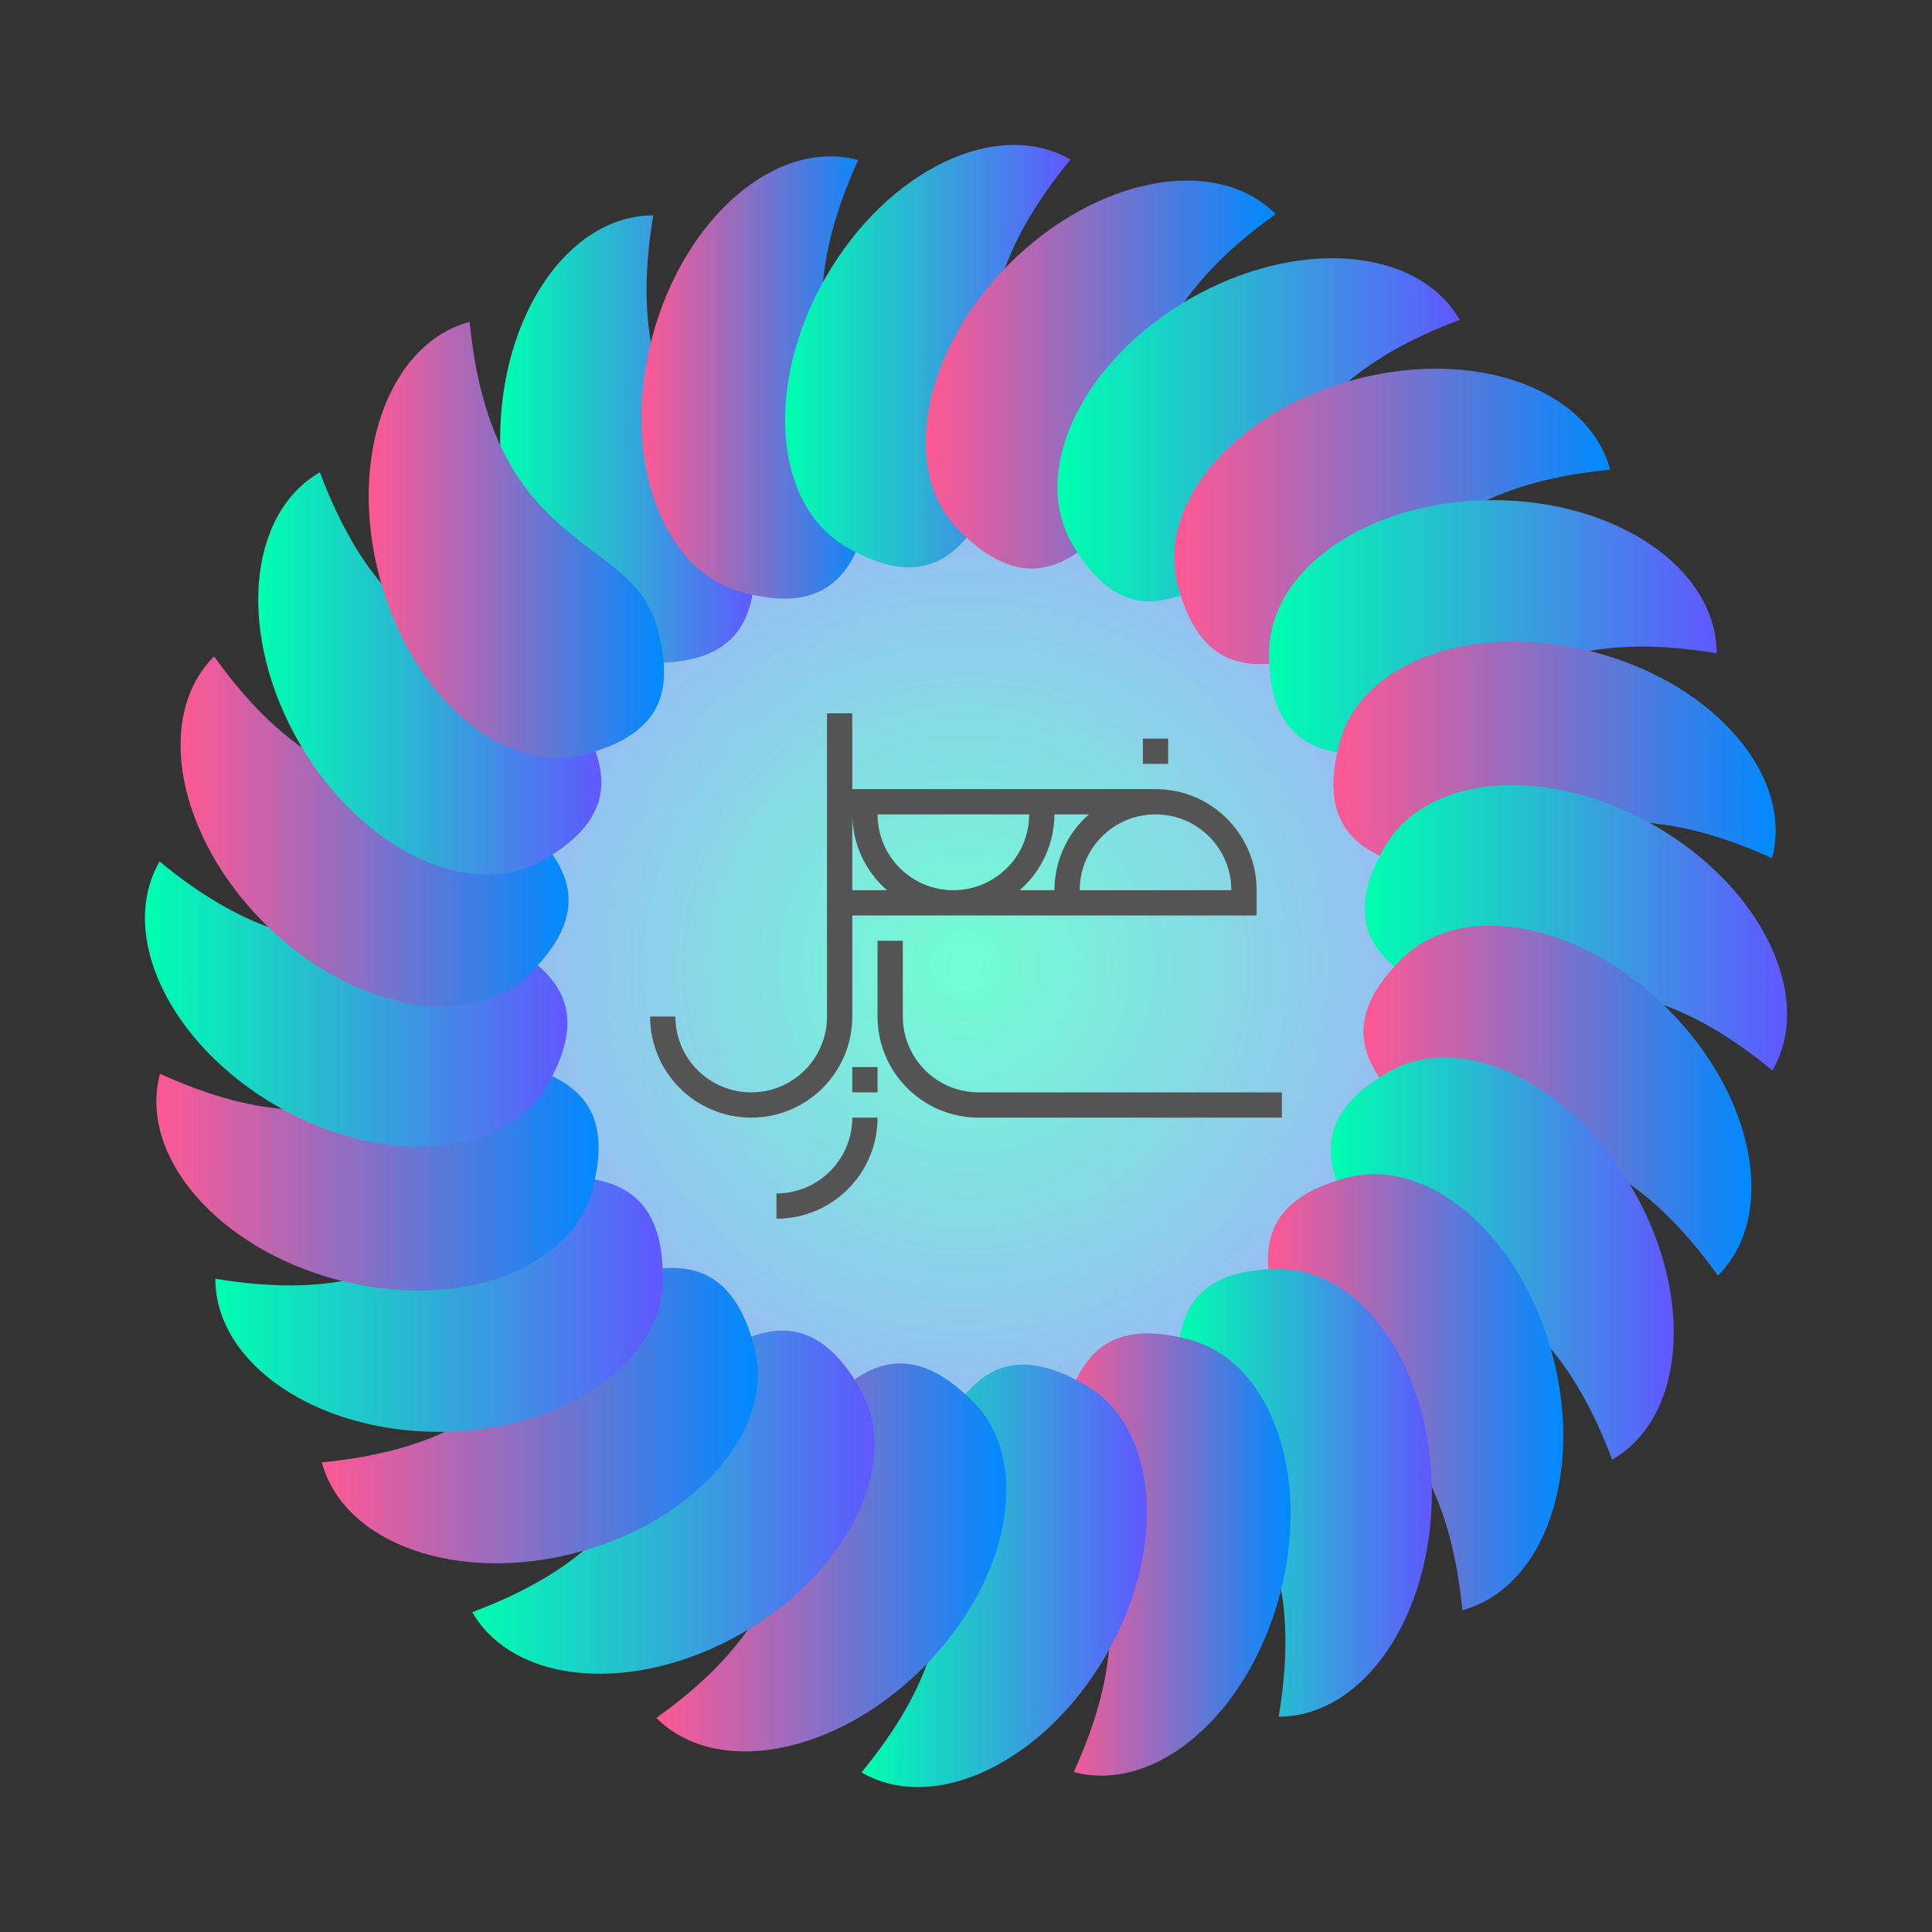 <?xml version="1.0" encoding="UTF-8" standalone="no"?>
<!-- Created with Inkscape (http://www.inkscape.org/) -->

<svg
   width="1080"
   height="1080"
   viewBox="0 0 285.75 285.75"
   version="1.1"
   id="svg5"
   inkscape:version="1.1.2 (b8e25be833, 2022-02-05)"
   sodipodi:docname="logo.svg"
   xmlns:inkscape="http://www.inkscape.org/namespaces/inkscape"
   xmlns:sodipodi="http://sodipodi.sourceforge.net/DTD/sodipodi-0.dtd"
   xmlns:xlink="http://www.w3.org/1999/xlink"
   xmlns="http://www.w3.org/2000/svg"
   xmlns:svg="http://www.w3.org/2000/svg">
  <rect x="0" y="0" width="285.75" height="285.75" fill="#333333" stroke="none"/>
  <sodipodi:namedview
     id="namedview7"
     pagecolor="#ffffff"
     bordercolor="#666666"
     borderopacity="1.0"
     inkscape:pageshadow="2"
     inkscape:pageopacity="0.0"
     inkscape:pagecheckerboard="true"
     inkscape:document-units="px"
     showgrid="false"
     units="px"
     scale-x="1"
     inkscape:object-nodes="true"
     inkscape:snap-smooth-nodes="true"
     inkscape:object-paths="true"
     inkscape:snap-intersection-paths="true"
     inkscape:zoom="0.70710678"
     inkscape:cx="563.5641"
     inkscape:cy="526.79455"
     inkscape:window-width="1920"
     inkscape:window-height="1001"
     inkscape:window-x="-9"
     inkscape:window-y="-9"
     inkscape:window-maximized="1"
     inkscape:current-layer="layer1" />
  <defs
     id="defs2">
    <linearGradient
       inkscape:collect="always"
       id="linearGradient1460">
      <stop
         style="stop-color:#00ffb0;stop-opacity:1"
         offset="0"
         id="stop1456" />
      <stop
         style="stop-color:#6058ff;stop-opacity:1"
         offset="1"
         id="stop1458" />
    </linearGradient>
    <linearGradient
       inkscape:collect="always"
       id="linearGradient894">
      <stop
         style="stop-color:#ff5893;stop-opacity:1"
         offset="0"
         id="stop890" />
      <stop
         style="stop-color:#008aff;stop-opacity:1"
         offset="1"
         id="stop892" />
    </linearGradient>
    <linearGradient
       inkscape:collect="always"
       xlink:href="#linearGradient1460"
       id="linearGradient2717"
       x1="174.068"
       y1="220.796"
       x2="211.776"
       y2="220.796"
       gradientUnits="userSpaceOnUse" />
    <linearGradient
       inkscape:collect="always"
       xlink:href="#linearGradient1460"
       id="linearGradient2721"
       x1="187.696"
       y1="92.828"
       x2="253.897"
       y2="92.828"
       gradientUnits="userSpaceOnUse" />
    <linearGradient
       inkscape:collect="always"
       xlink:href="#linearGradient1460"
       id="linearGradient2723"
       x1="156.4"
       y1="63.569"
       x2="215.896"
       y2="63.569"
       gradientUnits="userSpaceOnUse" />
    <linearGradient
       inkscape:collect="always"
       xlink:href="#linearGradient1460"
       id="linearGradient2725"
       x1="116.115"
       y1="52.678"
       x2="158.33"
       y2="52.678"
       gradientUnits="userSpaceOnUse" />
    <linearGradient
       inkscape:collect="always"
       xlink:href="#linearGradient1460"
       id="linearGradient2727"
       x1="73.974"
       y1="64.954"
       x2="111.682"
       y2="64.954"
       gradientUnits="userSpaceOnUse" />
    <linearGradient
       inkscape:collect="always"
       xlink:href="#linearGradient1460"
       id="linearGradient2729"
       x1="38.194"
       y1="99.602"
       x2="88.945"
       y2="99.602"
       gradientUnits="userSpaceOnUse" />
    <linearGradient
       inkscape:collect="always"
       xlink:href="#linearGradient1460"
       id="linearGradient2731"
       x1="21.437"
       y1="148.528"
       x2="83.918"
       y2="148.528"
       gradientUnits="userSpaceOnUse" />
    <linearGradient
       inkscape:collect="always"
       xlink:href="#linearGradient1460"
       id="linearGradient2733"
       x1="31.853"
       y1="192.922"
       x2="98.054"
       y2="192.922"
       gradientUnits="userSpaceOnUse" />
    <linearGradient
       inkscape:collect="always"
       xlink:href="#linearGradient1460"
       id="linearGradient2735"
       x1="69.854"
       y1="222.181"
       x2="129.35"
       y2="222.181"
       gradientUnits="userSpaceOnUse" />
    <linearGradient
       inkscape:collect="always"
       xlink:href="#linearGradient1460"
       id="linearGradient2737"
       x1="127.42"
       y1="233.072"
       x2="169.635"
       y2="233.072"
       gradientUnits="userSpaceOnUse" />
    <linearGradient
       inkscape:collect="always"
       xlink:href="#linearGradient1460"
       id="linearGradient2763"
       x1="196.805"
       y1="186.148"
       x2="247.556"
       y2="186.148"
       gradientUnits="userSpaceOnUse" />
    <linearGradient
       inkscape:collect="always"
       xlink:href="#linearGradient1460"
       id="linearGradient2765"
       x1="201.832"
       y1="137.222"
       x2="264.313"
       y2="137.222"
       gradientUnits="userSpaceOnUse" />
    <linearGradient
       inkscape:collect="always"
       xlink:href="#linearGradient894"
       id="linearGradient3012"
       gradientUnits="userSpaceOnUse"
       x1="187.59"
       y1="187.731"
       x2="216.287"
       y2="238.143"
       gradientTransform="translate(111.385,-20.234)" />
    <linearGradient
       inkscape:collect="always"
       xlink:href="#linearGradient894"
       id="linearGradient3121"
       x1="187.533"
       y1="205.901"
       x2="231.22"
       y2="205.901"
       gradientUnits="userSpaceOnUse" />
    <linearGradient
       inkscape:collect="always"
       xlink:href="#linearGradient894"
       id="linearGradient3123"
       x1="201.656"
       y1="162.789"
       x2="259.042"
       y2="162.789"
       gradientUnits="userSpaceOnUse" />
    <linearGradient
       inkscape:collect="always"
       xlink:href="#linearGradient894"
       id="linearGradient3125"
       x1="197.215"
       y1="111.854"
       x2="262.624"
       y2="111.854"
       gradientUnits="userSpaceOnUse" />
    <linearGradient
       inkscape:collect="always"
       xlink:href="#linearGradient894"
       id="linearGradient3127"
       x1="173.659"
       y1="76.374"
       x2="238.143"
       y2="76.374"
       gradientUnits="userSpaceOnUse" />
    <linearGradient
       inkscape:collect="always"
       xlink:href="#linearGradient894"
       id="linearGradient3129"
       x1="136.905"
       y1="55.401"
       x2="188.673"
       y2="55.401"
       gradientUnits="userSpaceOnUse" />
    <linearGradient
       inkscape:collect="always"
       xlink:href="#linearGradient894"
       id="linearGradient3131"
       x1="94.865"
       y1="55.831"
       x2="128.843"
       y2="55.831"
       gradientUnits="userSpaceOnUse" />
    <linearGradient
       inkscape:collect="always"
       xlink:href="#linearGradient894"
       id="linearGradient3133"
       x1="54.53"
       y1="79.849"
       x2="98.217"
       y2="79.849"
       gradientUnits="userSpaceOnUse" />
    <linearGradient
       inkscape:collect="always"
       xlink:href="#linearGradient894"
       id="linearGradient3135"
       x1="26.708"
       y1="122.961"
       x2="84.094"
       y2="122.961"
       gradientUnits="userSpaceOnUse" />
    <linearGradient
       inkscape:collect="always"
       xlink:href="#linearGradient894"
       id="linearGradient3137"
       x1="23.126"
       y1="173.896"
       x2="88.535"
       y2="173.896"
       gradientUnits="userSpaceOnUse" />
    <linearGradient
       inkscape:collect="always"
       xlink:href="#linearGradient894"
       id="linearGradient3139"
       x1="47.607"
       y1="209.376"
       x2="112.091"
       y2="209.376"
       gradientUnits="userSpaceOnUse" />
    <linearGradient
       inkscape:collect="always"
       xlink:href="#linearGradient894"
       id="linearGradient3141"
       x1="97.076"
       y1="230.349"
       x2="148.845"
       y2="230.349"
       gradientUnits="userSpaceOnUse" />
    <linearGradient
       inkscape:collect="always"
       xlink:href="#linearGradient894"
       id="linearGradient3143"
       x1="156.907"
       y1="229.919"
       x2="190.885"
       y2="229.919"
       gradientUnits="userSpaceOnUse" />
    <radialGradient
       inkscape:collect="always"
       xlink:href="#linearGradient1460"
       id="radialGradient4741"
       cx="142.875"
       cy="142.875"
       fx="142.875"
       fy="142.875"
       r="93"
       gradientUnits="userSpaceOnUse" />
  </defs>
  <g
     inkscape:label="Layer 1"
     inkscape:groupmode="layer"
     id="layer1">
    <circle
       style="fill:url(#radialGradient4741);fill-opacity:1;stroke:none;stroke-width:6.683;stroke-linecap:round;stroke-linejoin:round;paint-order:markers fill stroke;stop-color:#000000"
       id="path3920"
       cx="142.875"
       cy="142.875"
       r="93" />
    <circle
       style="fill:#ffffff;fill-opacity:1;stroke:none;stroke-width:6.683;stroke-linecap:round;stroke-linejoin:round;paint-order:markers fill stroke;stop-color:#000000;opacity:0.442"
       id="circle4747"
       cx="142.875"
       cy="142.875"
       r="93" />
    <path
       id="path843"
       style="fill:url(#linearGradient2727);fill-opacity:1.0;stroke-width:2.014;stroke-linecap:round;stroke-linejoin:round;paint-order:markers fill stroke;stop-color:#000000"
       d="m 111.668,82.058 c 0.244,9.457 -2.538,15.996 -15.046,15.996 -12.508,0 -22.648,-14.82 -22.648,-33.101 0,-18.281 10.14,-33.101 22.648,-33.101 -5.644,33.781 14.693,36.523 15.046,50.205 z"
       sodipodi:nodetypes="ssscs"
       inkscape:transform-center-x="55.876856"
       inkscape:transform-center-y="-86.998144" />
    <path
       id="path1404"
       style="fill:url(#linearGradient3131);fill-opacity:1.0;stroke-width:2.014;stroke-linecap:round;stroke-linejoin:round;paint-order:markers fill stroke;stop-color:#000000"
       d="m 128.471,76.054 c -2.212,9.198 -6.591,14.794 -18.673,11.557 C 97.716,84.373 91.758,67.434 96.489,49.776 101.221,32.118 114.851,20.427 126.933,23.665 c -14.195,31.169 4.739,39.082 1.539,52.389 z"
       sodipodi:nodetypes="ssscs"
       inkscape:transform-center-x="34.634479"
       inkscape:transform-center-y="-97.183771" />
    <path
       id="path1406"
       style="fill:url(#linearGradient2725);fill-opacity:1.0;stroke-width:2.014;stroke-linecap:round;stroke-linejoin:round;paint-order:markers fill stroke;stop-color:#000000"
       d="m 146.257,74.603 c -4.517,8.312 -10.196,12.584 -21.028,6.33 -10.832,-6.254 -12.204,-24.158 -3.063,-39.99 9.141,-15.832 25.332,-23.596 36.164,-17.342 -21.778,26.433 -5.537,38.977 -12.073,51.002 z"
       sodipodi:nodetypes="ssscs"
       inkscape:transform-center-x="6.310984"
       inkscape:transform-center-y="-100.70436" />
    <path
       id="path1408"
       style="fill:url(#linearGradient3129);fill-opacity:1.0;stroke-width:2.014;stroke-linecap:round;stroke-linejoin:round;paint-order:markers fill stroke;stop-color:#000000"
       d="m 163.812,77.804 c -6.514,6.859 -13.105,9.516 -21.95,0.672 -8.845,-8.845 -5.535,-26.494 7.391,-39.42 12.927,-12.927 30.576,-16.236 39.42,-7.391 -27.877,19.896 -15.437,36.215 -24.862,46.14 z"
       sodipodi:nodetypes="ssscs"
       inkscape:transform-center-x="-22.234029"
       inkscape:transform-center-y="-97.663656" />
    <path
       id="path1410"
       style="fill:url(#linearGradient2723);fill-opacity:1.0;stroke-width:2.014;stroke-linecap:round;stroke-linejoin:round;paint-order:markers fill stroke;stop-color:#000000"
       d="m 179.94,85.44 c -8.068,4.94 -15.122,5.8 -21.376,-5.032 -6.254,-10.832 1.51,-27.023 17.342,-36.164 15.832,-9.141 33.736,-7.769 39.99,3.063 -32.077,12.003 -24.284,30.986 -35.956,38.133 z"
       sodipodi:nodetypes="ssscs"
       inkscape:transform-center-x="-48.314127"
       inkscape:transform-center-y="-88.543845" />
    <path
       id="path1412"
       style="fill:url(#linearGradient3127);fill-opacity:1.0;stroke-width:2.014;stroke-linecap:round;stroke-linejoin:round;paint-order:markers fill stroke;stop-color:#000000"
       d="m 193.542,96.991 c -9.071,2.683 -16.108,1.689 -19.345,-10.393 -3.237,-12.082 8.453,-25.712 26.111,-30.443 17.658,-4.731 34.597,1.227 37.835,13.309 -34.091,3.292 -31.476,23.645 -44.601,27.527 z"
       sodipodi:nodetypes="ssscs"
       inkscape:transform-center-x="-70.367412"
       inkscape:transform-center-y="-74.247956" />
    <path
       id="path1414"
       style="fill:url(#linearGradient2721);fill-opacity:1.0;stroke-width:2.014;stroke-linecap:round;stroke-linejoin:round;paint-order:markers fill stroke;stop-color:#000000"
       d="m 203.692,111.668 c -9.457,0.244 -15.996,-2.538 -15.996,-15.046 0,-12.508 14.82,-22.648 33.101,-22.648 18.281,-2e-6 33.101,10.14 33.101,22.648 -33.781,-5.644 -36.523,14.693 -50.205,15.046 z"
       sodipodi:nodetypes="ssscs"
       inkscape:transform-center-x="-86.998142"
       inkscape:transform-center-y="-55.876854" />
    <path
       id="path1416"
       style="fill:url(#linearGradient3125);fill-opacity:1.0;stroke-width:2.014;stroke-linecap:round;stroke-linejoin:round;paint-order:markers fill stroke;stop-color:#000000"
       d="m 209.696,128.471 c -9.198,-2.212 -14.794,-6.591 -11.557,-18.673 3.237,-12.082 20.176,-18.041 37.835,-13.309 17.658,4.731 29.348,18.361 26.111,30.443 -31.169,-14.195 -39.082,4.739 -52.389,1.539 z"
       sodipodi:nodetypes="ssscs"
       inkscape:transform-center-x="-97.183774"
       inkscape:transform-center-y="-34.634477" />
    <path
       id="path1418"
       style="fill:url(#linearGradient2765);fill-opacity:1.0;stroke-width:2.014;stroke-linecap:round;stroke-linejoin:round;paint-order:markers fill stroke;stop-color:#000000"
       d="m 211.147,146.257 c -8.312,-4.517 -12.584,-10.196 -6.33,-21.028 6.254,-10.832 24.158,-12.204 39.99,-3.063 15.832,9.14 23.596,25.332 17.342,36.164 -26.433,-21.778 -38.977,-5.537 -51.002,-12.073 z"
       sodipodi:nodetypes="ssscs"
       inkscape:transform-center-x="-100.70436"
       inkscape:transform-center-y="-6.3109887" />
    <path
       id="path1420"
       style="fill:url(#linearGradient3123);fill-opacity:1.0;stroke-width:2.014;stroke-linecap:round;stroke-linejoin:round;paint-order:markers fill stroke;stop-color:#000000"
       d="m 207.946,163.812 c -6.859,-6.514 -9.516,-13.105 -0.672,-21.95 8.845,-8.845 26.494,-5.535 39.42,7.391 12.927,12.927 16.236,30.576 7.391,39.42 C 234.189,160.796 217.87,173.237 207.946,163.812 Z"
       sodipodi:nodetypes="ssscs"
       inkscape:transform-center-x="-97.663656"
       inkscape:transform-center-y="22.234029" />
    <path
       id="path1422"
       style="fill:url(#linearGradient2763);fill-opacity:1.0;stroke-width:2.014;stroke-linecap:round;stroke-linejoin:round;paint-order:markers fill stroke;stop-color:#000000"
       d="m 200.31,179.94 c -4.94,-8.068 -5.8,-15.122 5.032,-21.376 10.832,-6.254 27.023,1.51 36.164,17.342 9.141,15.832 7.769,33.736 -3.063,39.99 -12.003,-32.077 -30.986,-24.284 -38.133,-35.956 z"
       sodipodi:nodetypes="ssscs"
       inkscape:transform-center-x="-88.543842"
       inkscape:transform-center-y="48.314134" />
    <path
       id="path1424"
       style="fill:url(#linearGradient3121);fill-opacity:1.0;stroke-width:2.014;stroke-linecap:round;stroke-linejoin:round;paint-order:markers fill stroke;stop-color:#000000"
       d="m 188.759,193.542 c -2.683,-9.071 -1.689,-16.108 10.393,-19.345 12.082,-3.237 25.712,8.453 30.443,26.111 4.731,17.658 -1.227,34.597 -13.309,37.835 -3.292,-34.091 -23.645,-31.476 -27.527,-44.601 z"
       sodipodi:nodetypes="ssscs"
       inkscape:transform-center-x="-74.247955"
       inkscape:transform-center-y="70.367412" />
    <path
       id="path1424-9"
       style="fill:url(#linearGradient3012);fill-opacity:1;stroke-width:2.014;stroke-linecap:round;stroke-linejoin:round;paint-order:markers fill stroke;stop-color:#000000"
       d="m 300.145,173.308 c -2.683,-9.071 -1.689,-16.108 10.393,-19.345 12.082,-3.237 25.712,8.453 30.443,26.111 4.731,17.658 -1.227,34.597 -13.309,37.835 -3.292,-34.091 -23.645,-31.476 -27.527,-44.601 z"
       sodipodi:nodetypes="ssscs"
       inkscape:transform-center-x="-74.247955"
       inkscape:transform-center-y="70.367412" />
    <path
       id="path1426"
       style="fill:url(#linearGradient2717);fill-opacity:1.0;stroke-width:2.014;stroke-linecap:round;stroke-linejoin:round;paint-order:markers fill stroke;stop-color:#000000"
       d="m 174.082,203.692 c -0.244,-9.457 2.538,-15.996 15.046,-15.996 12.508,0 22.648,14.82 22.648,33.101 0,18.281 -10.14,33.101 -22.648,33.101 5.644,-33.781 -14.693,-36.523 -15.046,-50.205 z"
       sodipodi:nodetypes="ssscs"
       inkscape:transform-center-x="-55.876857"
       inkscape:transform-center-y="86.998139" />
    <path
       id="path1428"
       style="fill:url(#linearGradient3143);fill-opacity:1.0;stroke-width:2.014;stroke-linecap:round;stroke-linejoin:round;paint-order:markers fill stroke;stop-color:#000000"
       d="m 157.278,209.696 c 2.212,-9.198 6.591,-14.794 18.673,-11.557 12.082,3.237 18.041,20.176 13.309,37.835 -4.731,17.658 -18.361,29.348 -30.443,26.111 14.195,-31.169 -4.739,-39.082 -1.539,-52.389 z"
       sodipodi:nodetypes="ssscs"
       inkscape:transform-center-x="-34.634479"
       inkscape:transform-center-y="97.183772" />
    <path
       id="path1430"
       style="fill:url(#linearGradient2737);fill-opacity:1.0;stroke-width:2.014;stroke-linecap:round;stroke-linejoin:round;paint-order:markers fill stroke;stop-color:#000000"
       d="m 139.493,211.147 c 4.517,-8.312 10.196,-12.584 21.028,-6.33 10.832,6.254 12.204,24.158 3.063,39.99 -9.141,15.832 -25.332,23.596 -36.164,17.342 21.778,-26.433 5.537,-38.977 12.073,-51.002 z"
       sodipodi:nodetypes="ssscs"
       inkscape:transform-center-x="-6.3109869"
       inkscape:transform-center-y="100.70436" />
    <path
       id="path1432"
       style="fill:url(#linearGradient3141);fill-opacity:1.0;stroke-width:2.014;stroke-linecap:round;stroke-linejoin:round;paint-order:markers fill stroke;stop-color:#000000"
       d="m 121.938,207.946 c 6.514,-6.859 13.105,-9.516 21.95,-0.672 8.845,8.845 5.535,26.494 -7.391,39.42 -12.927,12.927 -30.576,16.236 -39.42,7.391 27.877,-19.896 15.437,-36.215 24.862,-46.14 z"
       sodipodi:nodetypes="ssscs"
       inkscape:transform-center-x="22.234032"
       inkscape:transform-center-y="97.663657" />
    <path
       id="path1434"
       style="fill:url(#linearGradient2735);fill-opacity:1.0;stroke-width:2.014;stroke-linecap:round;stroke-linejoin:round;paint-order:markers fill stroke;stop-color:#000000"
       d="m 105.81,200.31 c 8.068,-4.94 15.122,-5.8 21.376,5.032 6.254,10.832 -1.51,27.023 -17.342,36.164 -15.832,9.14 -33.736,7.769 -39.99,-3.063 32.077,-12.003 24.284,-30.986 35.956,-38.133 z"
       sodipodi:nodetypes="ssscs"
       inkscape:transform-center-x="48.314128"
       inkscape:transform-center-y="88.543845" />
    <path
       id="path1436"
       style="fill:url(#linearGradient3139);fill-opacity:1.0;stroke-width:2.014;stroke-linecap:round;stroke-linejoin:round;paint-order:markers fill stroke;stop-color:#000000"
       d="m 92.208,188.76 c 9.071,-2.683 16.108,-1.689 19.345,10.393 3.237,12.082 -8.453,25.712 -26.111,30.443 -17.658,4.731 -34.597,-1.227 -37.835,-13.309 34.091,-3.292 31.476,-23.645 44.601,-27.527 z"
       sodipodi:nodetypes="ssscs"
       inkscape:transform-center-x="70.367414"
       inkscape:transform-center-y="74.247956" />
    <path
       id="path1438"
       style="fill:url(#linearGradient2733);fill-opacity:1.0;stroke-width:2.014;stroke-linecap:round;stroke-linejoin:round;paint-order:markers fill stroke;stop-color:#000000"
       d="m 82.058,174.082 c 9.457,-0.244 15.996,2.538 15.996,15.046 9e-6,12.508 -14.82,22.648 -33.101,22.648 -18.281,0 -33.101,-10.14 -33.101,-22.648 33.781,5.644 36.523,-14.693 50.205,-15.046 z"
       sodipodi:nodetypes="ssscs"
       inkscape:transform-center-x="86.998149"
       inkscape:transform-center-y="55.876855" />
    <path
       id="path1440"
       style="fill:url(#linearGradient3137);fill-opacity:1.0;stroke-width:2.014;stroke-linecap:round;stroke-linejoin:round;paint-order:markers fill stroke;stop-color:#000000"
       d="m 76.054,157.279 c 9.198,2.212 14.794,6.591 11.557,18.673 -3.237,12.082 -20.176,18.041 -37.835,13.309 C 32.118,184.529 20.427,170.899 23.665,158.817 54.834,173.012 62.746,154.078 76.054,157.279 Z"
       sodipodi:nodetypes="ssscs"
       inkscape:transform-center-x="97.183769"
       inkscape:transform-center-y="34.634479" />
    <path
       id="path1442"
       style="fill:url(#linearGradient2731);fill-opacity:1.0;stroke-width:2.014;stroke-linecap:round;stroke-linejoin:round;paint-order:markers fill stroke;stop-color:#000000"
       d="m 74.603,139.493 c 8.312,4.517 12.584,10.196 6.33,21.028 -6.254,10.832 -24.158,12.204 -39.99,3.063 -15.832,-9.14 -23.596,-25.332 -17.342,-36.164 26.433,21.778 38.977,5.537 51.002,12.073 z"
       sodipodi:nodetypes="ssscs"
       inkscape:transform-center-x="100.70436"
       inkscape:transform-center-y="6.3109898" />
    <path
       id="path1444"
       style="fill:url(#linearGradient3135);fill-opacity:1.0;stroke-width:2.014;stroke-linecap:round;stroke-linejoin:round;paint-order:markers fill stroke;stop-color:#000000"
       d="m 77.804,121.938 c 6.859,6.514 9.516,13.105 0.672,21.95 -8.845,8.845 -26.494,5.535 -39.42,-7.391 C 26.129,123.57 22.82,105.921 31.665,97.076 51.561,124.954 67.88,112.513 77.804,121.938 Z"
       sodipodi:nodetypes="ssscs"
       inkscape:transform-center-x="97.663655"
       inkscape:transform-center-y="-22.234028" />
    <path
       id="path1446"
       style="fill:url(#linearGradient2729);fill-opacity:1.0;stroke-width:2.014;stroke-linecap:round;stroke-linejoin:round;paint-order:markers fill stroke;stop-color:#000000"
       d="m 85.44,105.81 c 4.94,8.068 5.8,15.122 -5.032,21.376 -10.832,6.254 -27.023,-1.51 -36.164,-17.342 -9.141,-15.832 -7.769,-33.736 3.063,-39.99 12.003,32.077 30.986,24.284 38.133,35.956 z"
       sodipodi:nodetypes="ssscs"
       inkscape:transform-center-x="88.543843"
       inkscape:transform-center-y="-48.314129" />
    <path
       id="path1448"
       style="fill:url(#linearGradient3133);fill-opacity:1.0;stroke-width:2.014;stroke-linecap:round;stroke-linejoin:round;paint-order:markers fill stroke;stop-color:#000000"
       d="M 96.991,92.208 C 99.674,101.279 98.679,108.316 86.597,111.553 74.516,114.79 60.886,103.1 56.154,85.442 51.423,67.784 57.381,50.845 69.463,47.607 72.755,81.698 93.108,79.083 96.991,92.208 Z"
       sodipodi:nodetypes="ssscs"
       inkscape:transform-center-x="74.247954"
       inkscape:transform-center-y="-70.367417" />
    <g
       id="g2875">
      <path
         style="fill:#ff0000;fill-opacity:1;stroke:none;stroke-width:2.249;stroke-linecap:round;stroke-linejoin:round;paint-order:markers fill stroke;stop-color:#000000"
         id="path2218"
         sodipodi:type="arc"
         sodipodi:cx="366.27856"
         sodipodi:cy="396.71841"
         sodipodi:rx="26.458334"
         sodipodi:ry="26.458334"
         sodipodi:start="3.1415927"
         sodipodi:end="0"
         sodipodi:arc-type="slice"
         d="m 339.82,396.718 a 26.458,26.458 0 0 1 26.458,-26.458 26.458,26.458 0 0 1 26.458,26.458 h -26.458 z" />
      <path
         style="fill:#000000;fill-opacity:1;stroke:none;stroke-width:2.249;stroke-linecap:round;stroke-linejoin:round;paint-order:markers fill stroke;stop-color:#000000"
         id="path2300"
         sodipodi:type="arc"
         sodipodi:cx="366.27856"
         sodipodi:cy="396.71841"
         sodipodi:rx="19.84375"
         sodipodi:ry="19.84375"
         sodipodi:start="3.1415927"
         sodipodi:end="0"
         sodipodi:arc-type="slice"
         d="m 346.435,396.718 a 19.844,19.844 0 0 1 19.844,-19.844 19.844,19.844 0 0 1 19.844,19.844 h -19.844 z" />
      <path
         id="rect2360"
         style="fill:#ff0000;stroke-width:1.937;stroke-linecap:round;stroke-linejoin:round;paint-order:markers fill stroke;stop-color:#000000"
         d="m 286.904,396.718 h 105.833 v 6.615 H 286.904 Z" />
      <path
         style="fill:#ff0000;fill-opacity:1;stroke:none;stroke-width:2.249;stroke-linecap:round;stroke-linejoin:round;paint-order:markers fill stroke;stop-color:#000000"
         id="path2524"
         sodipodi:type="arc"
         sodipodi:cx="-313.36191"
         sodipodi:cy="-376.87466"
         sodipodi:rx="26.458334"
         sodipodi:ry="26.458334"
         sodipodi:start="3.1415927"
         sodipodi:end="0"
         sodipodi:arc-type="slice"
         d="m -339.82,-376.875 a 26.458,26.458 0 0 1 26.458,-26.458 26.458,26.458 0 0 1 26.458,26.458 h -26.458 z"
         transform="scale(-1)" />
      <path
         style="fill:#000000;fill-opacity:1;stroke:none;stroke-width:2.249;stroke-linecap:round;stroke-linejoin:round;paint-order:markers fill stroke;stop-color:#000000"
         id="path2526"
         sodipodi:type="arc"
         sodipodi:cx="-313.36191"
         sodipodi:cy="-376.87466"
         sodipodi:rx="19.84375"
         sodipodi:ry="19.84375"
         sodipodi:start="3.1415927"
         sodipodi:end="0"
         sodipodi:arc-type="slice"
         d="m -333.206,-376.875 a 19.844,19.844 0 0 1 19.844,-19.844 19.844,19.844 0 0 1 19.844,19.844 h -19.844 z"
         transform="scale(-1)" />
      <path
         id="path2528"
         style="fill:#ff0000;stroke-width:1.678;stroke-linecap:round;stroke-linejoin:round;paint-order:markers fill stroke;stop-color:#000000"
         d="m 366.279,376.875 h -79.375 v -6.615 h 79.375 z" />
      <path
         style="fill:#ff0000;fill-opacity:1;stroke:none;stroke-width:2.249;stroke-linecap:round;stroke-linejoin:round;paint-order:markers fill stroke;stop-color:#000000"
         id="path2530"
         sodipodi:type="arc"
         sodipodi:cx="-260.44525"
         sodipodi:cy="-429.79129"
         sodipodi:rx="26.458334"
         sodipodi:ry="26.458334"
         sodipodi:start="3.1415927"
         sodipodi:end="0"
         sodipodi:arc-type="slice"
         d="m -286.904,-429.791 a 26.458,26.458 0 0 1 26.458,-26.458 26.458,26.458 0 0 1 26.458,26.458 h -26.458 z"
         transform="scale(-1)" />
      <path
         style="fill:#000000;fill-opacity:1;stroke:none;stroke-width:2.249;stroke-linecap:round;stroke-linejoin:round;paint-order:markers fill stroke;stop-color:#000000"
         id="path2532"
         sodipodi:type="arc"
         sodipodi:cx="-260.44525"
         sodipodi:cy="-429.79129"
         sodipodi:rx="19.84375"
         sodipodi:ry="19.84375"
         sodipodi:start="3.1415927"
         sodipodi:end="0"
         sodipodi:arc-type="slice"
         d="m -280.289,-429.791 a 19.844,19.844 0 0 1 19.844,-19.844 19.844,19.844 0 0 1 19.844,19.844 h -19.844 z"
         transform="scale(-1)" />
      <path
         id="path2534"
         style="fill:#ff0000;stroke-width:1.678;stroke-linecap:round;stroke-linejoin:round;paint-order:markers fill stroke;stop-color:#000000"
         d="m 280.289,429.791 v -79.375 h 6.615 v 79.375 z" />
      <path
         style="fill:#ff0000;fill-opacity:1;stroke:none;stroke-width:2.249;stroke-linecap:round;stroke-linejoin:round;paint-order:markers fill stroke;stop-color:#000000"
         id="path2536"
         sodipodi:type="arc"
         sodipodi:cx="319.9765"
         sodipodi:cy="-429.79129"
         sodipodi:rx="26.458334"
         sodipodi:ry="26.458334"
         sodipodi:start="3.1415927"
         sodipodi:end="4.712389"
         sodipodi:arc-type="slice"
         d="m 293.518,-429.791 a 26.458,26.458 0 0 1 26.458,-26.458 v 26.458 z"
         transform="scale(1,-1)" />
      <path
         style="fill:#000000;fill-opacity:1;stroke:none;stroke-width:2.249;stroke-linecap:round;stroke-linejoin:round;paint-order:markers fill stroke;stop-color:#000000"
         id="path2538"
         sodipodi:type="arc"
         sodipodi:cx="319.9765"
         sodipodi:cy="-429.79129"
         sodipodi:rx="19.84375"
         sodipodi:ry="19.84375"
         sodipodi:start="3.1415927"
         sodipodi:end="4.712389"
         sodipodi:arc-type="slice"
         d="m 300.133,-429.791 a 19.844,19.844 0 0 1 19.844,-19.844 v 19.844 z"
         transform="scale(1,-1)" />
      <path
         id="path2540"
         style="fill:#ff0000;stroke-width:0.839;stroke-linecap:round;stroke-linejoin:round;paint-order:markers fill stroke;stop-color:#000000"
         d="m 300.133,429.791 v -19.844 h -6.615 v 19.844 z" />
      <path
         id="path2746"
         style="fill:#ff0000;stroke-width:1.678;stroke-linecap:round;stroke-linejoin:round;paint-order:markers fill stroke;stop-color:#000000"
         d="m 399.352,456.25 h -79.375 v -6.615 h 79.375 z" />
      <path
         style="fill:#ff0000;fill-opacity:1;stroke:none;stroke-width:2.249;stroke-linecap:round;stroke-linejoin:round;paint-order:markers fill stroke;stop-color:#000000"
         id="path2748"
         sodipodi:type="arc"
         sodipodi:cx="-366.27859"
         sodipodi:cy="-419.86938"
         sodipodi:rx="26.458334"
         sodipodi:ry="26.458334"
         sodipodi:start="3.1415927"
         sodipodi:end="4.712389"
         sodipodi:arc-type="slice"
         d="m -392.737,-419.869 a 26.458,26.458 0 0 1 26.458,-26.458 v 26.458 z"
         transform="scale(-1)" />
      <path
         style="fill:#000000;fill-opacity:1;stroke:none;stroke-width:2.249;stroke-linecap:round;stroke-linejoin:round;paint-order:markers fill stroke;stop-color:#000000"
         id="path2750"
         sodipodi:type="arc"
         sodipodi:cx="-366.27859"
         sodipodi:cy="-419.86938"
         sodipodi:rx="19.84375"
         sodipodi:ry="19.84375"
         sodipodi:start="3.1415927"
         sodipodi:end="4.712389"
         sodipodi:arc-type="slice"
         d="m -386.122,-419.869 a 19.844,19.844 0 0 1 19.844,-19.844 v 19.844 z"
         transform="scale(-1)" />
      <rect
         style="fill:#ff0000;fill-opacity:1;stroke:none;stroke-width:2.219;stroke-linecap:round;stroke-linejoin:round;paint-order:markers fill stroke;stop-color:#000000"
         id="rect2774"
         width="6.615"
         height="6.615"
         x="386.122"
         y="406.64" />
      <rect
         style="fill:#ff0000;fill-opacity:1;stroke:none;stroke-width:2.219;stroke-linecap:round;stroke-linejoin:round;paint-order:markers fill stroke;stop-color:#000000"
         id="rect2856"
         width="6.615"
         height="6.615"
         x="362.971"
         y="357.031" />
    </g>
    <path
       id="path2877"
       style="fill:#545454;fill-opacity:1;stroke-width:1.271;stroke-linecap:round;stroke-linejoin:round;paint-order:markers fill stroke;stop-color:#000000"
       d="m 122.318,105.499 v 44.852 c 0,6.193 -5.02,11.213 -11.213,11.213 -6.193,0 -11.213,-5.02 -11.213,-11.213 h -3.738 c 0,8.257 6.694,14.951 14.951,14.951 8.257,0 14.951,-6.694 14.951,-14.951 v -14.951 h 14.951 44.852 v -3.738 c 0,-8.257 -6.694,-14.951 -14.951,-14.951 h -44.852 v -11.213 z m 46.72,3.738 v 3.738 h 3.738 v -3.738 z m -42.983,11.213 c 0.017,4.302 1.886,8.387 5.13,11.213 h -5.13 z m 3.738,0 h 22.426 c 0,6.193 -5.02,11.213 -11.213,11.213 -6.193,0 -11.213,-5.02 -11.213,-11.213 z m 26.163,0 h 5.101 c -3.233,2.831 -5.091,6.916 -5.101,11.213 h -5.13 c 3.243,-2.826 5.112,-6.911 5.13,-11.213 z m 14.951,0 c 6.193,0 11.213,5.02 11.213,11.213 h -11.213 -11.213 c 0,-6.193 5.02,-11.213 11.213,-11.213 z m -44.852,37.376 v 3.738 h 3.738 v -3.738 z m 3.738,-18.688 v 11.213 c 0,8.257 6.694,14.951 14.951,14.951 h 44.852 v -3.738 h -44.852 c -6.193,0 -11.213,-5.02 -11.213,-11.213 v -11.213 z m -3.738,26.163 c 0,6.193 -5.02,11.213 -11.213,11.213 v 3.738 c 8.257,0 14.951,-6.694 14.951,-14.951 z"
       sodipodi:nodetypes="cssccsscccssccccccccccccccsccccccscccsccccccssccssccccccc" />
    <path
       id="path3145"
       style="fill:url(#linearGradient2727);fill-opacity:1;stroke-width:2.014;stroke-linecap:round;stroke-linejoin:round;paint-order:markers fill stroke;stop-color:#000000"
       d="m 111.668,82.058 c 0.234,9.056 -2.307,15.437 -13.507,15.961 0.505,-0.386 8.384,-11.21 7.854,-11.21 -7.036,0 -11.636,-7.17 -15.79,-14.527 -3.113,-5.513 0.029,-4.832 -16.243,-6.456 -0.005,-0.29 -0.008,-0.582 -0.008,-0.874 0,-18.281 10.14,-33.101 22.648,-33.101 -5.644,33.781 14.693,36.523 15.046,50.205 z"
       sodipodi:nodetypes="sccccccss"
       inkscape:transform-center-x="55.876856"
       inkscape:transform-center-y="-86.998144" />
  </g>
</svg>
